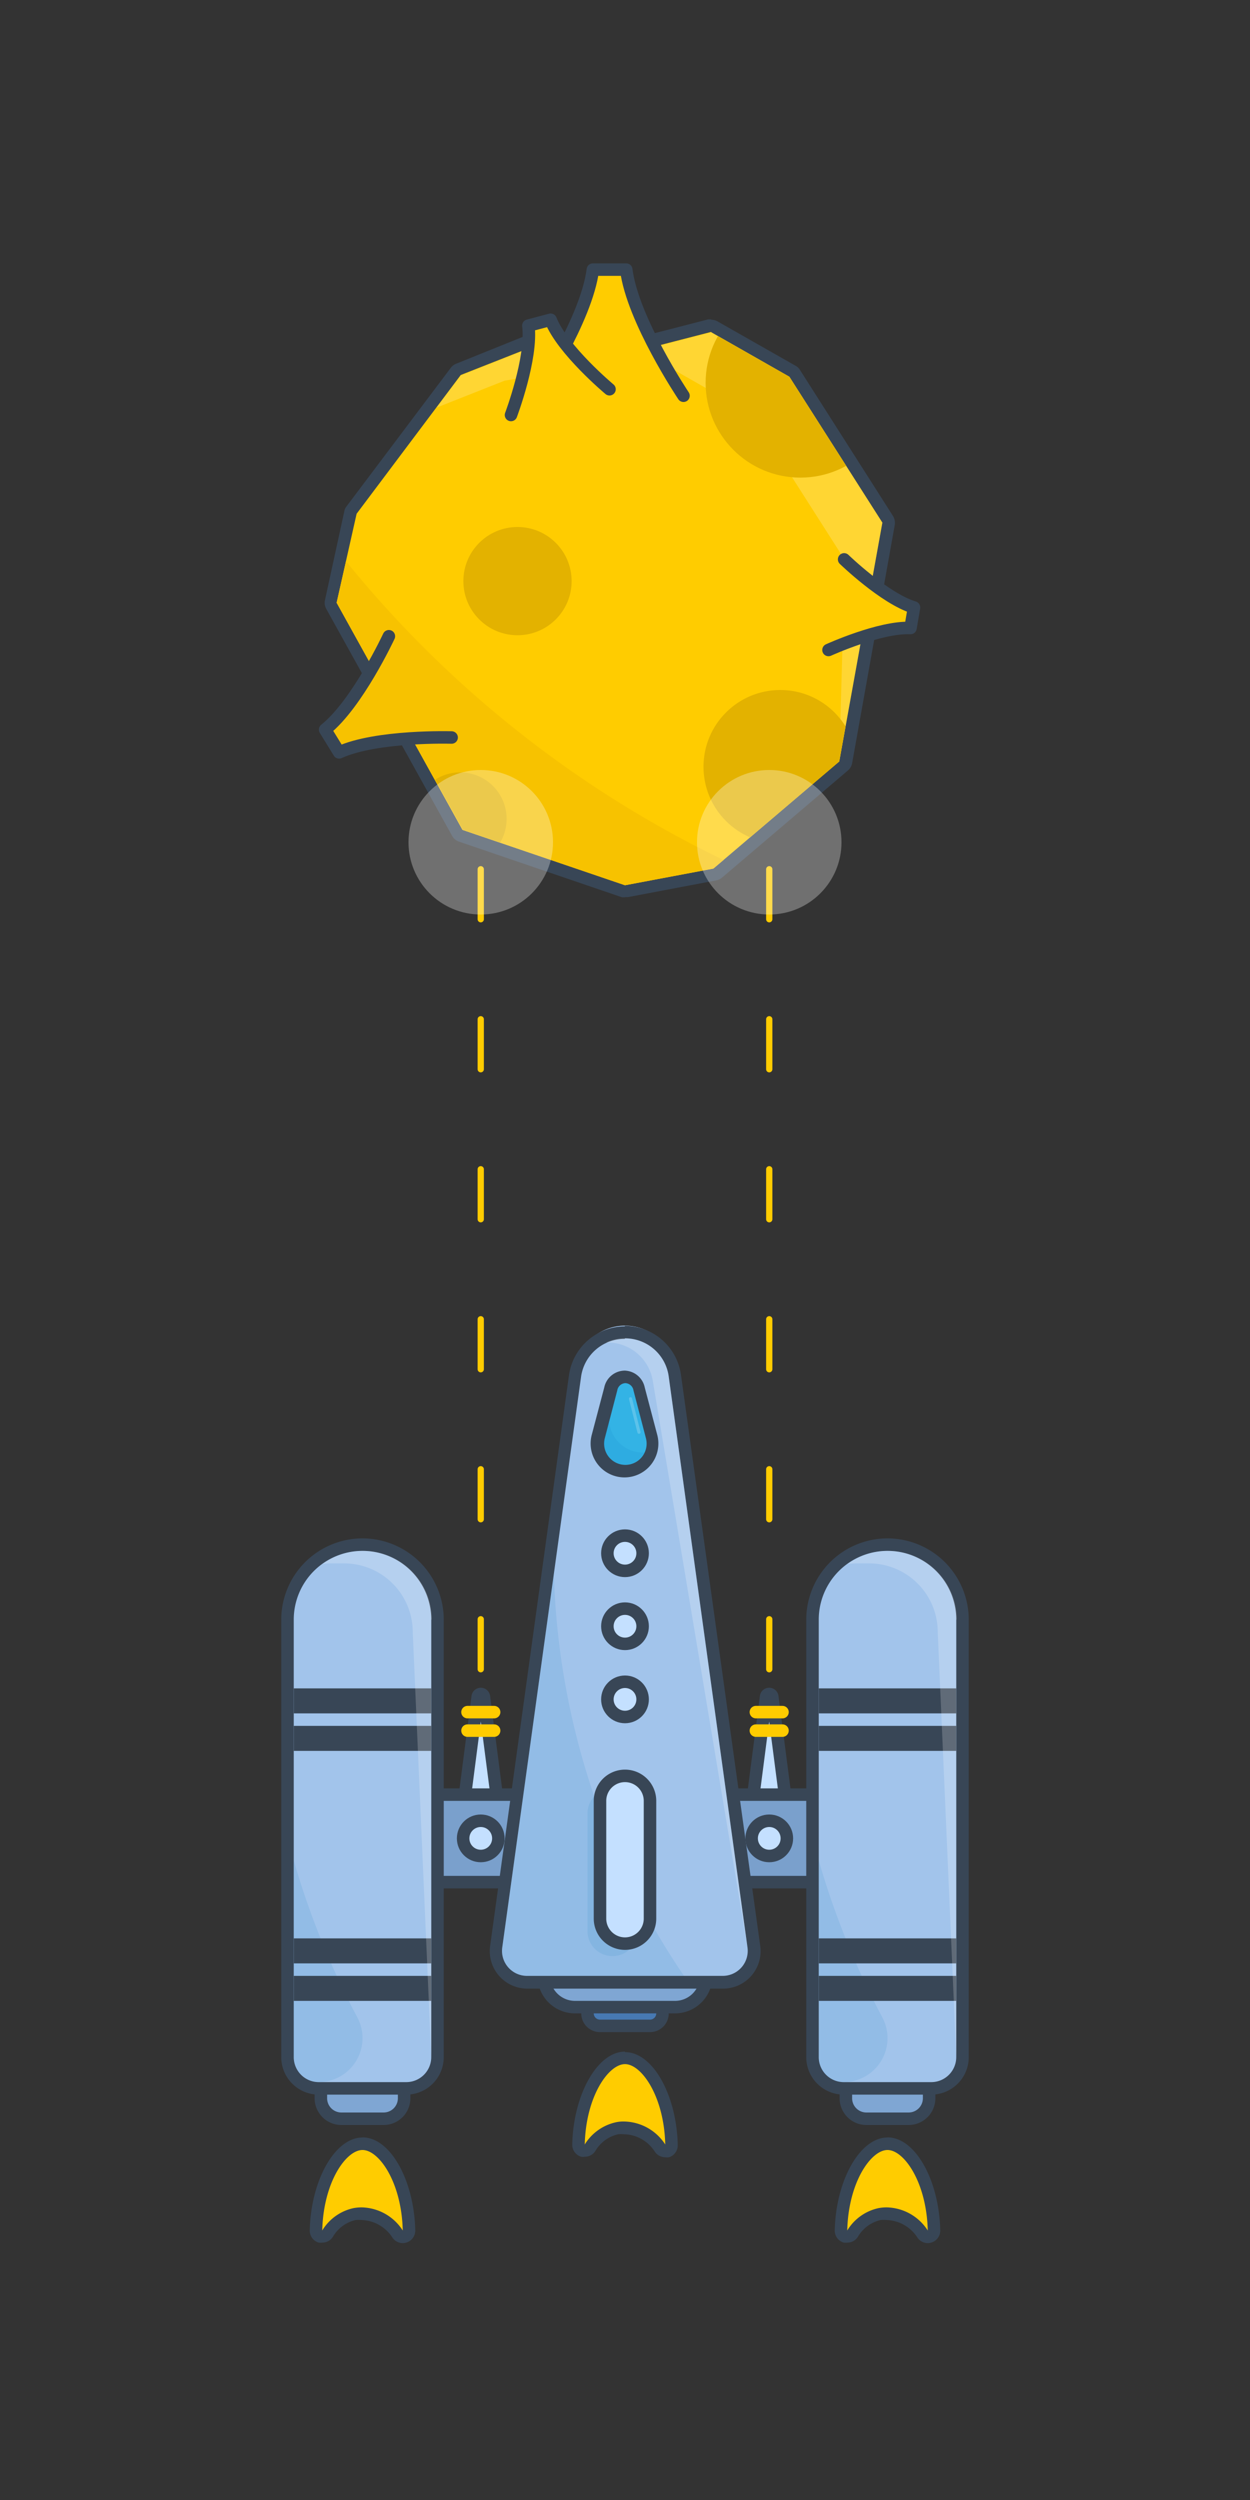 <svg xmlns="http://www.w3.org/2000/svg" xmlns:xlink="http://www.w3.org/1999/xlink" width="100" height="200" viewBox="0 0 100 200"><rect x="0" y="0" width="100" height="200" fill="#333333" stroke="none"/><defs><style>.cls-1,.cls-13,.cls-14,.cls-15,.cls-3,.cls-9{fill:none;}.cls-2{fill:#c4e0ff;}.cls-11,.cls-2,.cls-20,.cls-21,.cls-9{stroke:#384656;}.cls-11,.cls-13,.cls-14,.cls-15,.cls-2,.cls-3,.cls-9{stroke-miterlimit:10;}.cls-15,.cls-3{stroke:#fc0;}.cls-13,.cls-14,.cls-15,.cls-20,.cls-21,.cls-3{stroke-linecap:round;}.cls-4{fill:#7aa0cc;}.cls-5{fill:#384656;}.cls-6{fill:#7fa6d3;}.cls-7{fill:#a2c4eb;}.cls-8{fill:#0071bc;}.cls-14,.cls-8{opacity:0.1;}.cls-9{stroke-width:2px;}.cls-10,.cls-23{fill:#fff;}.cls-10,.cls-13{opacity:0.2;}.cls-11{fill:#4779b3;}.cls-12{fill:#33b3e5;}.cls-13{stroke:#fff;stroke-width:0.25px;}.cls-14{stroke:#0071bc;stroke-width:4px;}.cls-15{stroke-width:0.5px;stroke-dasharray:4 8;}.cls-16,.cls-20{fill:#fc0;}.cls-17,.cls-21{fill:#f7c200;}.cls-18{clip-path:url(#clip-path);}.cls-19{fill:#e3b200;}.cls-20,.cls-21{stroke-linejoin:round;}.cls-22{opacity:0.3;}

#planet {
	animation: rotation 4s linear infinite;
	transform-origin: 49px 46px;
}

#strike_l,
#strike_r {
	animation: strike 4s linear infinite;
}

#exhaust_l {
	transform-origin: 29px 171px;
}

#exhaust_m {
	transform-origin: 50px 164px;
}

#exhaust_r {
	transform-origin: 71px 171px;
}

#exhaust_l,
#exhaust_m,
#exhaust_r {
	animation: exhaust 0.2s ease infinite alternate;
}

#explosion_l,
#explosion_r {
	animation: explosion 0.4s ease infinite;
}

#explosion_l {
	transform-origin: 38px 67px;
}

#explosion_r {
	transform-origin: 61px 67px;
}

#spaceship {
	animation: spaceship 0.8s ease-in-out infinite alternate;
}

#gun_l,
#gun_r {
	animation: guns 0.1s ease infinite alternate;
}

@keyframes guns {
	to {
	    transform: translateY(-2px);
	}
}

@keyframes spaceship {
	to {
	    transform: translateY(-5px);
	}
}

@keyframes rotation {
	to {
	    transform: rotate(360deg);
	}
}

@keyframes strike {
	to {
	    stroke-dashoffset: -200;
	}
}

@keyframes exhaust {
	to {
	    transform: scale(1.2);
	}
}

@keyframes explosion {
	from {
		opacity: 1;
		transform: translateY(0) scale(0);
	}
	to {
		opacity: 0;
	    transform: translateY(-10px) scale(2);
	}
}

</style><clipPath id="clip-path"><polygon class="cls-1" points="50 70.82 37.04 66.39 26.93 48.22 28.53 41.1 36.86 30.03 43.38 27.45 49.97 28.37 56.9 26.58 63.15 30.14 70.59 41.81 67.14 60.92 57.07 69.49 50 70.82 50 70.82"/></clipPath></defs><g id="spaceship"><g id="gun_l"><path class="cls-2" d="M38.22,135.72l-1.47,11.35h3.43l-1.47-11.35A.25.25,0,0,0,38.22,135.72Z"/><line class="cls-3" x1="37.4" y1="136.97" x2="39.53" y2="136.97"/><line class="cls-3" x1="37.4" y1="138.45" x2="39.53" y2="138.45"/></g><g id="gun_r"><path class="cls-2" d="M61.29,135.72l-1.47,11.35h3.43l-1.47-11.35A.25.25,0,0,0,61.29,135.72Z"/><line class="cls-3" x1="60.47" y1="136.97" x2="62.6" y2="136.97"/><line class="cls-3" x1="60.47" y1="138.45" x2="62.6" y2="138.45"/></g><rect class="cls-4" x="27.5" y="143.57" width="44" height="7"/><path class="cls-5" d="M71,144.07v6H28v-6H71m1-1H27v8H72v-8Z"/><circle class="cls-2" cx="38.46" cy="147.07" r="1.41"/><circle class="cls-2" cx="61.54" cy="147.07" r="1.41"/><path class="cls-6" d="M27.31,169.49a1.65,1.65,0,0,1-1.64-1.65V165.7h6.66v2.14a1.65,1.65,0,0,1-1.64,1.65Z"/><path class="cls-5" d="M31.83,166.2v1.64A1.14,1.14,0,0,1,30.69,169H27.31a1.14,1.14,0,0,1-1.14-1.15V166.2h5.66m1-1H25.17v2.64A2.14,2.14,0,0,0,27.31,170h3.38a2.14,2.14,0,0,0,2.14-2.15V165.2Z"/><path class="cls-7" d="M25.5,167.07a2.5,2.5,0,0,1-2.5-2.5v-35a6,6,0,0,1,12,0v35a2.5,2.5,0,0,1-2.5,2.5Z"/><path class="cls-5" d="M29,124.07a5.5,5.5,0,0,1,5.5,5.5v35a2,2,0,0,1-2,2h-7a2,2,0,0,1-2-2v-35a5.5,5.5,0,0,1,5.5-5.5h0m0-1a6.51,6.51,0,0,0-6.5,6.5v35a3,3,0,0,0,3,3h7a3,3,0,0,0,3-3v-35a6.51,6.51,0,0,0-6.5-6.5Z"/><path class="cls-8" d="M25.5,166.57h0a2,2,0,0,1-2-2V148.83a65.29,65.29,0,0,0,5.07,12.53A3.52,3.52,0,0,1,25.5,166.57Z"/><line class="cls-9" x1="23.5" y1="136.07" x2="34.5" y2="136.07"/><line class="cls-9" x1="23.5" y1="139.07" x2="34.5" y2="139.07"/><line class="cls-9" x1="23.5" y1="156.07" x2="34.5" y2="156.07"/><line class="cls-9" x1="23.5" y1="159.07" x2="34.5" y2="159.07"/><path class="cls-10" d="M34.5,129.57v35l-1.48-34a5.5,5.5,0,0,0-5.5-5.5h-1a5.52,5.52,0,0,0-.71.05,5.5,5.5,0,0,1,8.73,4.45Z"/><path class="cls-6" d="M69.31,169.49a1.65,1.65,0,0,1-1.64-1.65V165.7h6.66v2.14a1.65,1.65,0,0,1-1.64,1.65Z"/><path class="cls-5" d="M73.83,166.2v1.64A1.14,1.14,0,0,1,72.69,169H69.31a1.14,1.14,0,0,1-1.14-1.15V166.2h5.66m1-1H67.17v2.64A2.14,2.14,0,0,0,69.31,170h3.38a2.14,2.14,0,0,0,2.14-2.15V165.2Z"/><path class="cls-7" d="M67.5,167.07a2.5,2.5,0,0,1-2.5-2.5v-35a6,6,0,0,1,12,0v35a2.5,2.5,0,0,1-2.5,2.5Z"/><path class="cls-5" d="M71,124.07a5.5,5.5,0,0,1,5.5,5.5v35a2,2,0,0,1-2,2h-7a2,2,0,0,1-2-2v-35a5.5,5.5,0,0,1,5.5-5.5m0-1a6.51,6.51,0,0,0-6.5,6.5v35a3,3,0,0,0,3,3h7a3,3,0,0,0,3-3v-35a6.51,6.51,0,0,0-6.5-6.5Z"/><line class="cls-9" x1="65.5" y1="136.07" x2="76.5" y2="136.07"/><path class="cls-8" d="M67.5,166.57h0a2,2,0,0,1-2-2V148.83a65.29,65.29,0,0,0,5.07,12.53A3.52,3.52,0,0,1,67.5,166.57Z"/><line class="cls-9" x1="65.5" y1="139.07" x2="76.5" y2="139.07"/><line class="cls-9" x1="65.5" y1="156.07" x2="76.5" y2="156.07"/><line class="cls-9" x1="65.5" y1="159.07" x2="76.5" y2="159.07"/><path class="cls-10" d="M76.5,129.57v35l-1.48-34a5.5,5.5,0,0,0-5.5-5.5h-1a5.52,5.52,0,0,0-.71.05,5.5,5.5,0,0,1,8.73,4.45Z"/><path class="cls-11" d="M47,159.07h6a0,0,0,0,1,0,0v2a1,1,0,0,1-1,1H48a1,1,0,0,1-1-1v-2A0,0,0,0,1,47,159.07Z"/><path class="cls-6" d="M46,160.57a2.5,2.5,0,0,1-2.5-2.5v-2.5h13v2.5a2.5,2.5,0,0,1-2.5,2.5Z"/><path class="cls-5" d="M56,156.07v2a2,2,0,0,1-2,2H46a2,2,0,0,1-2-2v-2H56m1-1H43v3a3,3,0,0,0,3,3h8a3,3,0,0,0,3-3v-3Z"/><path class="cls-7" d="M42.18,158.57a2.49,2.49,0,0,1-2.48-2.84L46,110.05a4,4,0,0,1,8,0l6.31,45.68a2.49,2.49,0,0,1-2.48,2.84Z"/><path class="cls-5" d="M50,107.07a3.52,3.52,0,0,1,3.49,3L59.8,155.8a2,2,0,0,1-2,2.27H42.18a2,2,0,0,1-2-2.27l6.31-45.69a3.52,3.52,0,0,1,3.49-3m0-1A4.54,4.54,0,0,0,45.52,110l-6.31,45.68a3,3,0,0,0,3,3.41H57.82a3,3,0,0,0,3-3.41L54.48,110A4.54,4.54,0,0,0,50,106.07Z"/><circle class="cls-2" cx="50" cy="124.26" r="1.41"/><path class="cls-8" d="M54.72,158.07H42.18a2,2,0,0,1-2-2.27l4.13-29.92A60.31,60.31,0,0,0,54.72,158.07Z"/><path class="cls-12" d="M50,117.7A2.21,2.21,0,0,1,47.86,115l1-3.83a1.19,1.19,0,0,1,1.17-1,1.2,1.2,0,0,1,1.18,1l1,3.78A2.21,2.21,0,0,1,50,117.7Z"/><path class="cls-5" d="M50,110.65a.69.69,0,0,1,.68.59l1,3.84a1.7,1.7,0,1,1-3.3,0l1-3.84a.69.69,0,0,1,.68-.59m0-1A1.69,1.69,0,0,0,48.34,111l-1,3.79a2.71,2.71,0,1,0,5.24,0l-1-3.79A1.69,1.69,0,0,0,50,109.65Z"/><path class="cls-8" d="M51.56,116.19a1.71,1.71,0,0,1-3.21-1.12l.38-1.52a2.7,2.7,0,0,0,2.71,2.65Z"/><line class="cls-13" x1="50.44" y1="111.9" x2="51.12" y2="114.58"/><line class="cls-14" x1="49" y1="154.49" x2="49" y2="145.07"/><path class="cls-2" d="M50,155.49a2,2,0,0,1-2-2v-9.42a2,2,0,0,1,4,0v9.42A2,2,0,0,1,50,155.49Z"/><circle class="cls-2" cx="50" cy="130.1" r="1.41"/><circle class="cls-2" cx="50" cy="135.95" r="1.41"/><path class="cls-10" d="M59.8,155.8l-7.56-45.23a3.67,3.67,0,0,0-3.63-3.17h-.12a3.48,3.48,0,0,1,1.51-.34,3.52,3.52,0,0,1,3.49,3Z"/><line id="strike_l" class="cls-15" x1="38.46" y1="133.54" x2="38.46" y2="57.41"/><line id="strike_r" class="cls-15" x1="61.54" y1="133.54" x2="61.54" y2="57.41"/><g id="exhaust_r"><path class="cls-16" d="M67.78,178.93l-.14,0a.51.51,0,0,1-.36-.49c.1-4.09,2-6.93,3.72-6.93s3.62,2.84,3.72,6.93a.5.5,0,0,1-.35.48l-.15,0a.49.49,0,0,1-.42-.23,3.33,3.33,0,0,0-3.43-1.57,3.36,3.36,0,0,0-2.16,1.56A.51.51,0,0,1,67.78,178.93Z"/><path class="cls-5" d="M71,172c1.32,0,3.13,2.58,3.22,6.44a4,4,0,0,0-3.3-1.85,3.47,3.47,0,0,0-.64.06,3.88,3.88,0,0,0-2.5,1.79c.09-3.86,1.9-6.44,3.22-6.44m0-1c-2.19,0-4.12,3.39-4.22,7.41a1,1,0,0,0,.72,1,1.35,1.35,0,0,0,.28,0,1,1,0,0,0,.86-.48,2.83,2.83,0,0,1,1.82-1.33,2.45,2.45,0,0,1,.46,0,3.06,3.06,0,0,1,2.47,1.4,1,1,0,0,0,.83.45,1,1,0,0,0,.3-.05,1,1,0,0,0,.7-1c-.1-4-2-7.41-4.22-7.41Z"/></g><g id="exhaust_m"><path class="cls-16" d="M46.78,172.06a.34.34,0,0,1-.14,0,.5.5,0,0,1-.36-.49c.1-4.08,2-6.92,3.72-6.92s3.62,2.84,3.72,6.92a.51.51,0,0,1-.35.49.39.39,0,0,1-.15,0,.51.51,0,0,1-.42-.22,3.54,3.54,0,0,0-2.88-1.62,2.56,2.56,0,0,0-.55.05,3.39,3.39,0,0,0-2.16,1.55A.49.49,0,0,1,46.78,172.06Z"/><path class="cls-5" d="M50,165.13c1.32,0,3.13,2.58,3.22,6.43a4,4,0,0,0-3.3-1.84,2.78,2.78,0,0,0-.64.06,3.91,3.91,0,0,0-2.5,1.78c.09-3.85,1.9-6.43,3.22-6.43m0-1c-2.19,0-4.12,3.39-4.22,7.41a1,1,0,0,0,.72,1,.9.9,0,0,0,.28,0,1,1,0,0,0,.86-.48,2.82,2.82,0,0,1,1.82-1.32,2.45,2.45,0,0,1,.46,0,3,3,0,0,1,2.47,1.4,1,1,0,0,0,.83.44,1,1,0,0,0,.3,0,1,1,0,0,0,.7-1c-.1-4-2-7.41-4.22-7.41Z"/></g><g id="exhaust_l"><path class="cls-16" d="M25.78,178.93l-.14,0a.51.51,0,0,1-.36-.49c.1-4.09,2-6.93,3.72-6.93s3.62,2.84,3.72,6.93a.5.5,0,0,1-.35.48l-.15,0a.49.49,0,0,1-.42-.23,3.33,3.33,0,0,0-3.43-1.57,3.36,3.36,0,0,0-2.16,1.56A.51.51,0,0,1,25.78,178.93Z"/><path class="cls-5" d="M29,172c1.32,0,3.13,2.58,3.22,6.44a4,4,0,0,0-3.3-1.85,3.47,3.47,0,0,0-.64.06,3.88,3.88,0,0,0-2.5,1.79c.09-3.86,1.9-6.44,3.22-6.44m0-1c-2.19,0-4.12,3.39-4.22,7.41a1,1,0,0,0,.72,1,1.35,1.35,0,0,0,.28,0,1,1,0,0,0,.86-.48,2.83,2.83,0,0,1,1.82-1.33,2.45,2.45,0,0,1,.46,0,3.06,3.06,0,0,1,2.47,1.4,1,1,0,0,0,.83.45,1,1,0,0,0,.3-.05,1,1,0,0,0,.7-1c-.1-4-2-7.41-4.22-7.41Z"/></g></g><g id="planet"><path class="cls-16" d="M50,71.32a.44.44,0,0,1-.16,0l-13-4.44a.47.47,0,0,1-.27-.23L26.5,48.46a.47.47,0,0,1-.06-.35L28,41a.37.37,0,0,1,.09-.19l8.33-11.07a.5.5,0,0,1,.22-.16L43.2,27a.57.57,0,0,1,.18,0h.07l6.49.9,6.84-1.77h.12a.54.54,0,0,1,.25.06L63.4,29.7a.46.46,0,0,1,.17.17L71,41.54a.56.56,0,0,1,.07.36L67.64,61a.48.48,0,0,1-.17.29L57.4,69.87a.7.7,0,0,1-.23.11l-7.08,1.34Z"/><path class="cls-5" d="M56.9,26.58l6.25,3.56,7.44,11.67L67.14,60.92,57.07,69.49,50,70.82,37,66.39,26.93,48.22l1.6-7.12L36.86,30l6.52-2.57,6.59.91,6.93-1.79m0-1-.25,0-6.74,1.74-6.39-.89h-.14a1,1,0,0,0-.37.07L36.49,29.1a1,1,0,0,0-.43.33L27.73,40.5a.89.89,0,0,0-.18.38L26,48a1,1,0,0,0,.1.71L36.17,66.87a1,1,0,0,0,.55.46l13,4.44a.86.86,0,0,0,.32,0h.19l7.07-1.34a1,1,0,0,0,.46-.22l10.07-8.57a1,1,0,0,0,.34-.58L71.58,42a1.06,1.06,0,0,0-.14-.72L64,29.6a.9.9,0,0,0-.34-.33L57.4,25.71a1,1,0,0,0-.5-.13Z"/><path class="cls-17" d="M57.88,68.8l-.81.68L50,70.82,37,66.39,26.93,48.22l.75-3.32A88,88,0,0,0,57.88,68.8Z"/><polygon class="cls-10" points="70.59 41.81 67.14 60.92 67.59 44.81 60.15 33.14 53.9 29.58 46.97 29.36 40.38 30.45 34.92 32.61 36.86 30.03 43.38 27.45 49.97 28.36 56.9 26.58 63.15 30.14 70.59 41.81"/><g class="cls-18"><circle class="cls-19" cx="62.42" cy="61.34" r="6.14"/><circle class="cls-19" cx="41.4" cy="46.49" r="4.33"/><circle class="cls-19" cx="36.81" cy="65.51" r="3.72"/><circle class="cls-19" cx="64.03" cy="30.63" r="7.58"/></g><path class="cls-20" d="M54.68,31.66h0S50.6,25.57,50.1,21.57H47.43c-.5,4-4.58,10.09-4.58,10.09h0"/><path class="cls-20" d="M48.76,31.14h0S45,28,44.05,25.58l-1.78.47c.33,2.6-1.39,7.15-1.39,7.15h0"/><path class="cls-21" d="M31.11,50.9h0s-2.52,5.41-5.1,7.47l1.12,1.82c3-1.37,9-1.19,9-1.19h0"/><path class="cls-20" d="M66.28,52h0s4.1-1.87,6.56-1.76l.28-1.64c-2.36-.72-5.59-3.85-5.59-3.85h0"/></g><g id="explosion_l" class="cls-22"><circle class="cls-23" cx="38.46" cy="67.38" r="5.78"/></g><g id="explosion_r" class="cls-22"><circle class="cls-23" cx="61.54" cy="67.38" r="5.78"/></g></svg>